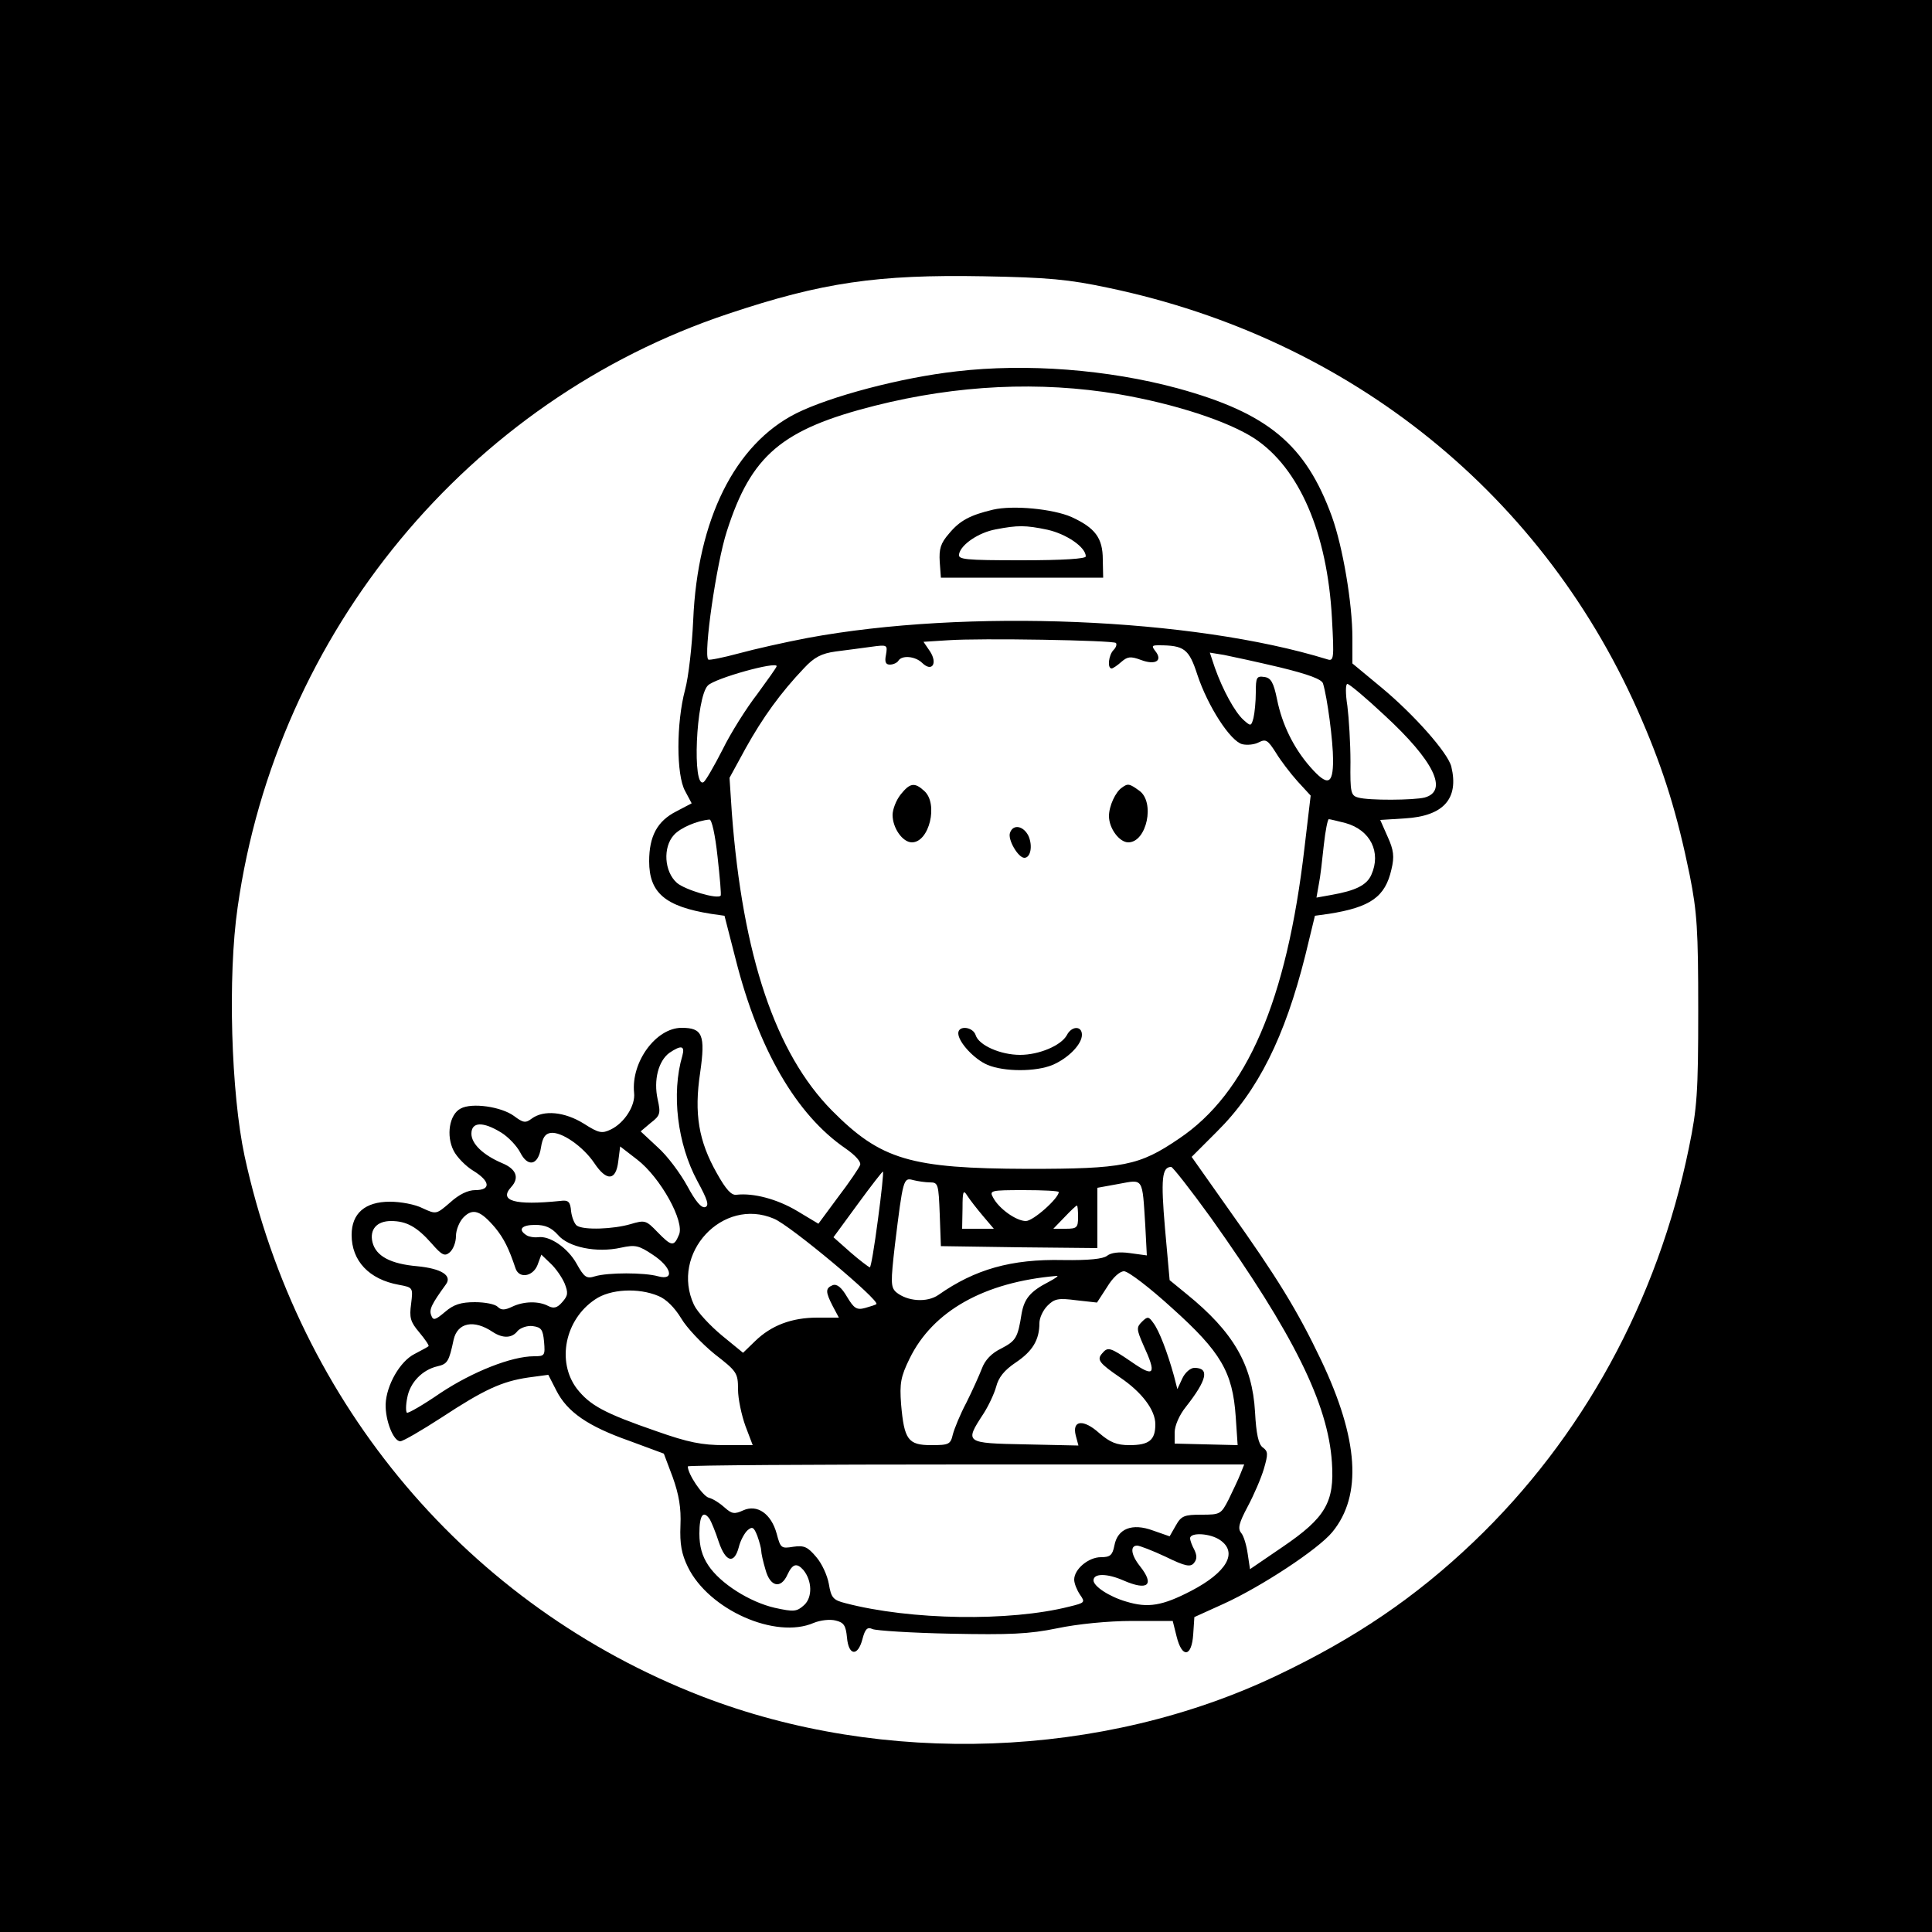 <?xml version="1.0" standalone="no"?>
<!DOCTYPE svg PUBLIC "-//W3C//DTD SVG 20010904//EN"
 "http://www.w3.org/TR/2001/REC-SVG-20010904/DTD/svg10.dtd">
<svg version="1.0" xmlns="http://www.w3.org/2000/svg"
 width="500pt" height="500pt" viewBox="0 0 500 500"
 preserveAspectRatio="xMidYMid meet">
<g transform="translate(0,500) scale(0.1,-0.1)"
fill="#000000" stroke="none">
<path d="M0 2500 l0 -2500 2500 0 2500 0 0 2500 0 2500 -2500 0 -2500 0 0
-2500z m2869 1755 c629 -132 1132 -539 1380 -1118 57 -132 92 -245 124 -402
19 -96 22 -141 22 -350 0 -213 -3 -253 -24 -355 -81 -397 -276 -752 -558
-1021 -150 -143 -306 -249 -508 -345 -451 -215 -1018 -236 -1489 -54 -604 234
-1043 753 -1183 1398 -35 163 -44 465 -18 644 101 712 597 1312 1270 1536 242
81 386 102 660 97 167 -3 221 -8 324 -30z"/>
<path d="M2476 4039 c-144 -16 -328 -65 -416 -109 -158 -80 -255 -274 -266
-535 -3 -66 -12 -147 -21 -180 -23 -86 -23 -221 0 -262 l17 -32 -40 -21 c-49
-25 -70 -64 -70 -129 0 -82 42 -117 160 -136 l35 -5 29 -113 c59 -233 157
-402 284 -489 26 -18 41 -35 38 -43 -3 -8 -28 -45 -57 -83 l-51 -69 -55 33
c-52 31 -113 47 -157 42 -13 -2 -27 13 -51 56 -47 83 -59 154 -43 260 14 98 6
116 -48 116 -66 0 -131 -88 -123 -168 4 -33 -25 -78 -60 -95 -23 -11 -31 -10
-70 15 -50 31 -104 36 -135 13 -16 -12 -22 -11 -46 7 -33 24 -109 35 -138 19
-29 -15 -38 -70 -18 -109 8 -16 31 -40 51 -52 44 -27 46 -50 5 -50 -19 0 -42
-11 -65 -32 -36 -31 -36 -31 -71 -15 -19 10 -57 17 -85 17 -64 0 -99 -30 -99
-86 0 -67 45 -115 122 -129 37 -7 37 -7 32 -49 -5 -36 -2 -47 21 -74 15 -18
26 -34 24 -36 -2 -2 -19 -11 -36 -20 -38 -19 -73 -81 -75 -130 -1 -42 20 -96
38 -96 7 0 55 28 106 61 111 73 157 94 225 104 l52 7 21 -41 c28 -55 81 -92
189 -130 l89 -33 23 -61 c16 -45 22 -79 20 -125 -2 -48 3 -74 19 -107 54 -111
227 -188 326 -145 17 7 42 10 57 6 21 -5 26 -13 29 -44 4 -47 28 -50 40 -4 7
27 13 32 26 26 9 -4 101 -10 203 -12 152 -3 202 -1 275 14 52 11 132 19 194
19 l105 0 10 -40 c14 -57 39 -54 43 5 l3 45 75 34 c97 44 245 141 282 186 78
95 68 241 -29 445 -61 128 -113 213 -239 390 l-96 136 65 65 c107 106 176 245
229 456 l25 103 36 5 c108 17 146 44 162 115 8 33 6 50 -10 85 l-19 43 64 4
c100 6 140 51 120 134 -9 36 -97 135 -180 204 l-76 63 0 66 c0 90 -25 236 -53
314 -68 187 -166 268 -399 332 -181 49 -392 65 -572 44z m418 -59 c146 -25
284 -70 353 -115 116 -77 188 -245 200 -464 6 -108 5 -113 -13 -107 -348 107
-934 131 -1344 55 -58 -11 -138 -29 -178 -40 -41 -11 -76 -18 -79 -16 -13 13
21 249 48 332 63 197 142 264 383 325 214 54 427 64 630 30z m-6 -644 c3 -4 0
-12 -6 -18 -13 -13 -17 -48 -5 -48 3 0 15 8 25 17 16 14 24 15 51 5 37 -14 57
-2 37 23 -10 13 -9 15 8 15 67 0 79 -9 101 -77 27 -81 85 -171 116 -179 13 -3
32 -1 43 5 18 9 23 6 44 -27 12 -20 38 -54 56 -74 l34 -37 -16 -135 c-46 -396
-149 -635 -325 -753 -103 -70 -143 -78 -391 -78 -304 1 -380 23 -507 151 -146
148 -231 400 -259 770 l-6 91 42 77 c44 79 90 143 151 207 26 28 45 38 82 43
26 3 67 9 91 12 43 6 43 5 39 -20 -4 -19 -1 -26 10 -26 9 0 19 5 22 10 9 15
44 12 62 -6 25 -24 40 -1 20 30 l-17 25 63 4 c83 6 427 0 435 -7z m424 -63
c74 -18 109 -31 112 -42 11 -36 26 -149 26 -198 0 -64 -14 -69 -59 -18 -43 49
-73 110 -86 175 -9 44 -16 56 -33 58 -20 3 -22 -1 -22 -40 0 -24 -3 -53 -6
-66 -6 -22 -7 -22 -26 -5 -22 20 -53 76 -74 135 l-13 39 37 -6 c20 -4 85 -18
144 -32z m-1302 3 c0 -3 -23 -35 -50 -72 -28 -36 -69 -101 -90 -144 -22 -43
-44 -81 -49 -84 -30 -19 -20 219 11 250 19 19 178 63 178 50z m1573 -127 c128
-118 166 -196 104 -213 -28 -7 -145 -8 -172 0 -19 5 -21 13 -20 92 0 48 -4
113 -8 145 -5 31 -5 57 0 57 5 0 48 -36 96 -81z m-1726 -366 c6 -54 10 -99 8
-101 -8 -10 -92 15 -113 33 -33 29 -37 92 -8 124 17 19 60 37 92 40 6 1 15
-40 21 -96z m1625 87 c65 -18 93 -76 67 -134 -12 -27 -41 -41 -103 -52 l-39
-7 6 34 c4 19 9 64 13 102 4 37 10 67 13 67 3 0 23 -5 43 -10z m-1716 -602
c-29 -98 -13 -229 39 -325 26 -48 31 -63 20 -67 -10 -3 -25 15 -46 54 -18 33
-52 79 -77 101 l-44 41 26 22 c25 19 26 25 18 61 -11 50 2 99 30 120 31 21 41
19 34 -7z m-469 -199 c18 -11 40 -34 49 -51 20 -40 47 -34 54 12 4 26 11 36
25 38 28 4 84 -35 113 -78 32 -48 56 -46 62 4 l5 39 44 -34 c60 -46 124 -161
108 -195 -13 -31 -19 -30 -56 8 -29 30 -32 31 -69 20 -44 -13 -121 -16 -139
-4 -6 4 -13 21 -15 37 -2 25 -7 30 -28 27 -118 -12 -160 0 -127 36 22 24 13
47 -24 62 -49 21 -79 50 -79 76 0 31 30 32 77 3z m1837 -221 c214 -301 303
-481 313 -633 7 -103 -17 -143 -127 -218 l-85 -58 -6 40 c-3 21 -10 46 -17 54
-9 11 -6 25 17 68 16 30 35 74 42 98 11 38 11 45 -3 55 -11 8 -17 35 -20 92
-7 122 -56 207 -177 305 l-44 36 -12 134 c-11 128 -8 159 16 159 4 0 51 -60
103 -132z m-862 -5 c-9 -68 -18 -123 -21 -123 -3 1 -26 18 -50 39 l-44 39 63
86 c35 48 64 85 65 84 2 -2 -4 -58 -13 -125z m135 97 c21 0 22 -5 25 -82 l3
-83 203 -3 202 -2 0 78 0 78 55 10 c65 12 61 18 69 -108 l4 -77 -44 6 c-28 4
-49 1 -59 -7 -10 -8 -47 -12 -114 -11 -134 3 -228 -24 -322 -90 -30 -21 -81
-17 -110 7 -14 13 -14 26 -3 122 21 171 22 175 47 168 12 -3 32 -6 44 -6z
m137 -87 l28 -33 -41 0 -41 0 1 53 c0 44 2 49 12 33 7 -11 25 -34 41 -53z
m196 62 c0 -16 -66 -75 -85 -75 -25 0 -70 32 -85 61 -10 18 -6 19 80 19 49 0
90 -2 90 -5z m50 -65 c0 -27 -3 -30 -32 -30 l-32 0 29 30 c16 17 30 30 32 30
2 0 3 -13 3 -30z m-1508 -28 c22 -27 35 -53 52 -104 9 -28 45 -22 57 8 l10 27
24 -23 c13 -12 29 -35 36 -51 10 -25 9 -32 -6 -49 -13 -15 -22 -17 -36 -10
-24 13 -63 13 -94 -2 -19 -9 -28 -9 -37 0 -7 7 -33 12 -59 12 -36 0 -55 -6
-77 -25 -26 -22 -31 -23 -36 -9 -6 15 1 29 38 80 17 23 -12 41 -74 47 -69 6
-107 26 -116 62 -8 33 11 55 48 55 40 0 67 -15 105 -58 27 -31 34 -34 47 -23
9 8 16 26 16 42 0 16 9 38 20 49 24 24 44 17 82 -28z m721 24 c42 -17 275
-212 265 -221 -2 -2 -15 -6 -29 -10 -22 -6 -29 -1 -47 29 -14 24 -26 34 -37
30 -19 -8 -19 -17 0 -54 l16 -30 -56 0 c-66 0 -119 -20 -161 -61 l-31 -30 -55
45 c-30 25 -63 60 -72 79 -62 133 74 280 207 223z m-559 -42 c27 -32 100 -47
163 -33 37 8 46 6 82 -18 49 -32 58 -68 14 -56 -35 10 -130 10 -163 0 -22 -7
-28 -3 -48 33 -23 41 -70 73 -100 68 -9 -1 -23 1 -29 5 -24 15 -13 27 22 27
26 0 42 -7 59 -26z m1589 -189 c127 -114 157 -166 165 -281 l5 -74 -82 2 -81
2 0 29 c0 17 12 45 29 66 55 70 62 101 22 101 -10 0 -24 -12 -31 -27 l-13 -28
-9 35 c-17 61 -38 116 -53 136 -12 17 -15 18 -30 3 -14 -14 -14 -19 4 -60 35
-76 29 -85 -30 -44 -57 39 -62 40 -77 22 -14 -16 -7 -25 47 -62 56 -38 91 -84
91 -121 0 -41 -16 -54 -67 -54 -33 0 -50 7 -78 31 -41 37 -71 34 -61 -6 l7
-26 -138 3 c-156 3 -157 4 -108 79 13 20 28 52 33 70 6 24 21 43 51 63 43 29
61 58 61 102 0 13 9 33 21 45 18 18 28 20 74 14 l54 -6 26 40 c15 25 33 41 44
41 11 0 67 -43 124 -95z m-318 68 c-49 -25 -64 -44 -71 -82 -10 -64 -15 -71
-53 -91 -25 -12 -42 -30 -50 -52 -7 -18 -25 -58 -40 -88 -16 -30 -31 -67 -35
-82 -6 -26 -10 -28 -56 -28 -60 0 -70 14 -78 106 -4 54 -1 71 22 118 60 123
193 198 381 214 6 1 -3 -6 -20 -15z m-1011 -37 c20 -8 42 -30 59 -58 14 -24
53 -65 86 -92 58 -45 61 -49 61 -92 0 -24 9 -66 19 -94 l19 -50 -73 0 c-58 0
-94 7 -176 36 -136 47 -172 67 -206 110 -53 70 -31 179 47 231 39 27 112 31
164 9z m-429 -93 c26 -17 50 -17 65 3 8 8 25 14 39 12 22 -3 26 -9 29 -40 3
-36 2 -38 -26 -38 -58 0 -159 -40 -242 -95 -45 -31 -85 -54 -87 -51 -3 3 -3
20 1 39 7 39 39 72 78 81 26 6 30 12 42 69 10 44 52 53 101 20z m1935 -368
c-5 -13 -19 -42 -30 -65 -20 -39 -22 -40 -71 -40 -44 0 -52 -3 -66 -28 l-16
-28 -43 15 c-54 20 -92 5 -100 -39 -5 -25 -11 -30 -35 -30 -32 0 -69 -31 -69
-58 0 -10 7 -27 15 -39 14 -20 13 -21 -28 -31 -154 -39 -411 -35 -579 9 -32 8
-37 14 -43 50 -4 22 -18 53 -33 70 -22 26 -31 30 -59 26 -31 -5 -33 -4 -43 34
-14 51 -50 77 -87 60 -22 -10 -29 -9 -47 7 -12 11 -30 23 -42 26 -16 5 -54 61
-54 81 0 3 324 5 720 5 l720 0 -10 -25z m-1373 -117 c4 -7 15 -33 23 -58 18
-53 40 -59 52 -14 4 17 15 37 23 44 12 10 16 8 25 -15 5 -14 10 -32 10 -38 0
-7 5 -29 11 -49 12 -45 40 -51 57 -13 13 28 24 31 41 12 23 -28 24 -71 2 -91
-19 -17 -26 -18 -76 -7 -65 15 -141 63 -172 110 -16 24 -23 49 -23 82 0 48 10
62 27 37z m1321 -54 c46 -32 17 -83 -75 -131 -75 -39 -112 -45 -168 -28 -45
13 -85 40 -85 55 0 19 36 18 77 0 64 -28 82 -12 43 37 -23 29 -26 53 -7 53 6
0 40 -13 74 -29 51 -25 64 -27 73 -16 8 10 8 19 1 34 -6 11 -11 24 -11 30 0
16 53 13 78 -5z"/>
<path d="M2570 3681 c-59 -14 -86 -28 -114 -62 -22 -25 -26 -40 -24 -73 l3
-41 210 0 210 0 -1 47 c0 56 -20 82 -81 110 -48 21 -151 31 -203 19z m141 -52
c49 -11 99 -45 99 -69 0 -6 -57 -10 -166 -10 -148 0 -165 2 -162 16 5 25 51
56 95 64 57 11 77 11 134 -1z"/>
<path d="M2331 2944 c-12 -15 -21 -39 -21 -53 0 -34 26 -71 50 -71 45 0 69
100 32 133 -25 23 -37 21 -61 -9z"/>
<path d="M2904 2962 c-17 -11 -34 -48 -34 -74 0 -32 27 -68 50 -68 48 0 70
105 28 134 -25 18 -29 19 -44 8z"/>
<path d="M2614 2845 c-7 -17 21 -65 37 -65 16 0 22 30 11 56 -13 27 -40 32
-48 9z"/>
<path d="M2480 2326 c0 -23 42 -68 76 -82 43 -18 125 -18 168 0 40 17 76 53
76 78 0 24 -27 23 -39 -1 -15 -27 -72 -51 -121 -51 -51 0 -107 25 -115 51 -7
22 -45 26 -45 5z"/>
</g>
</svg>
